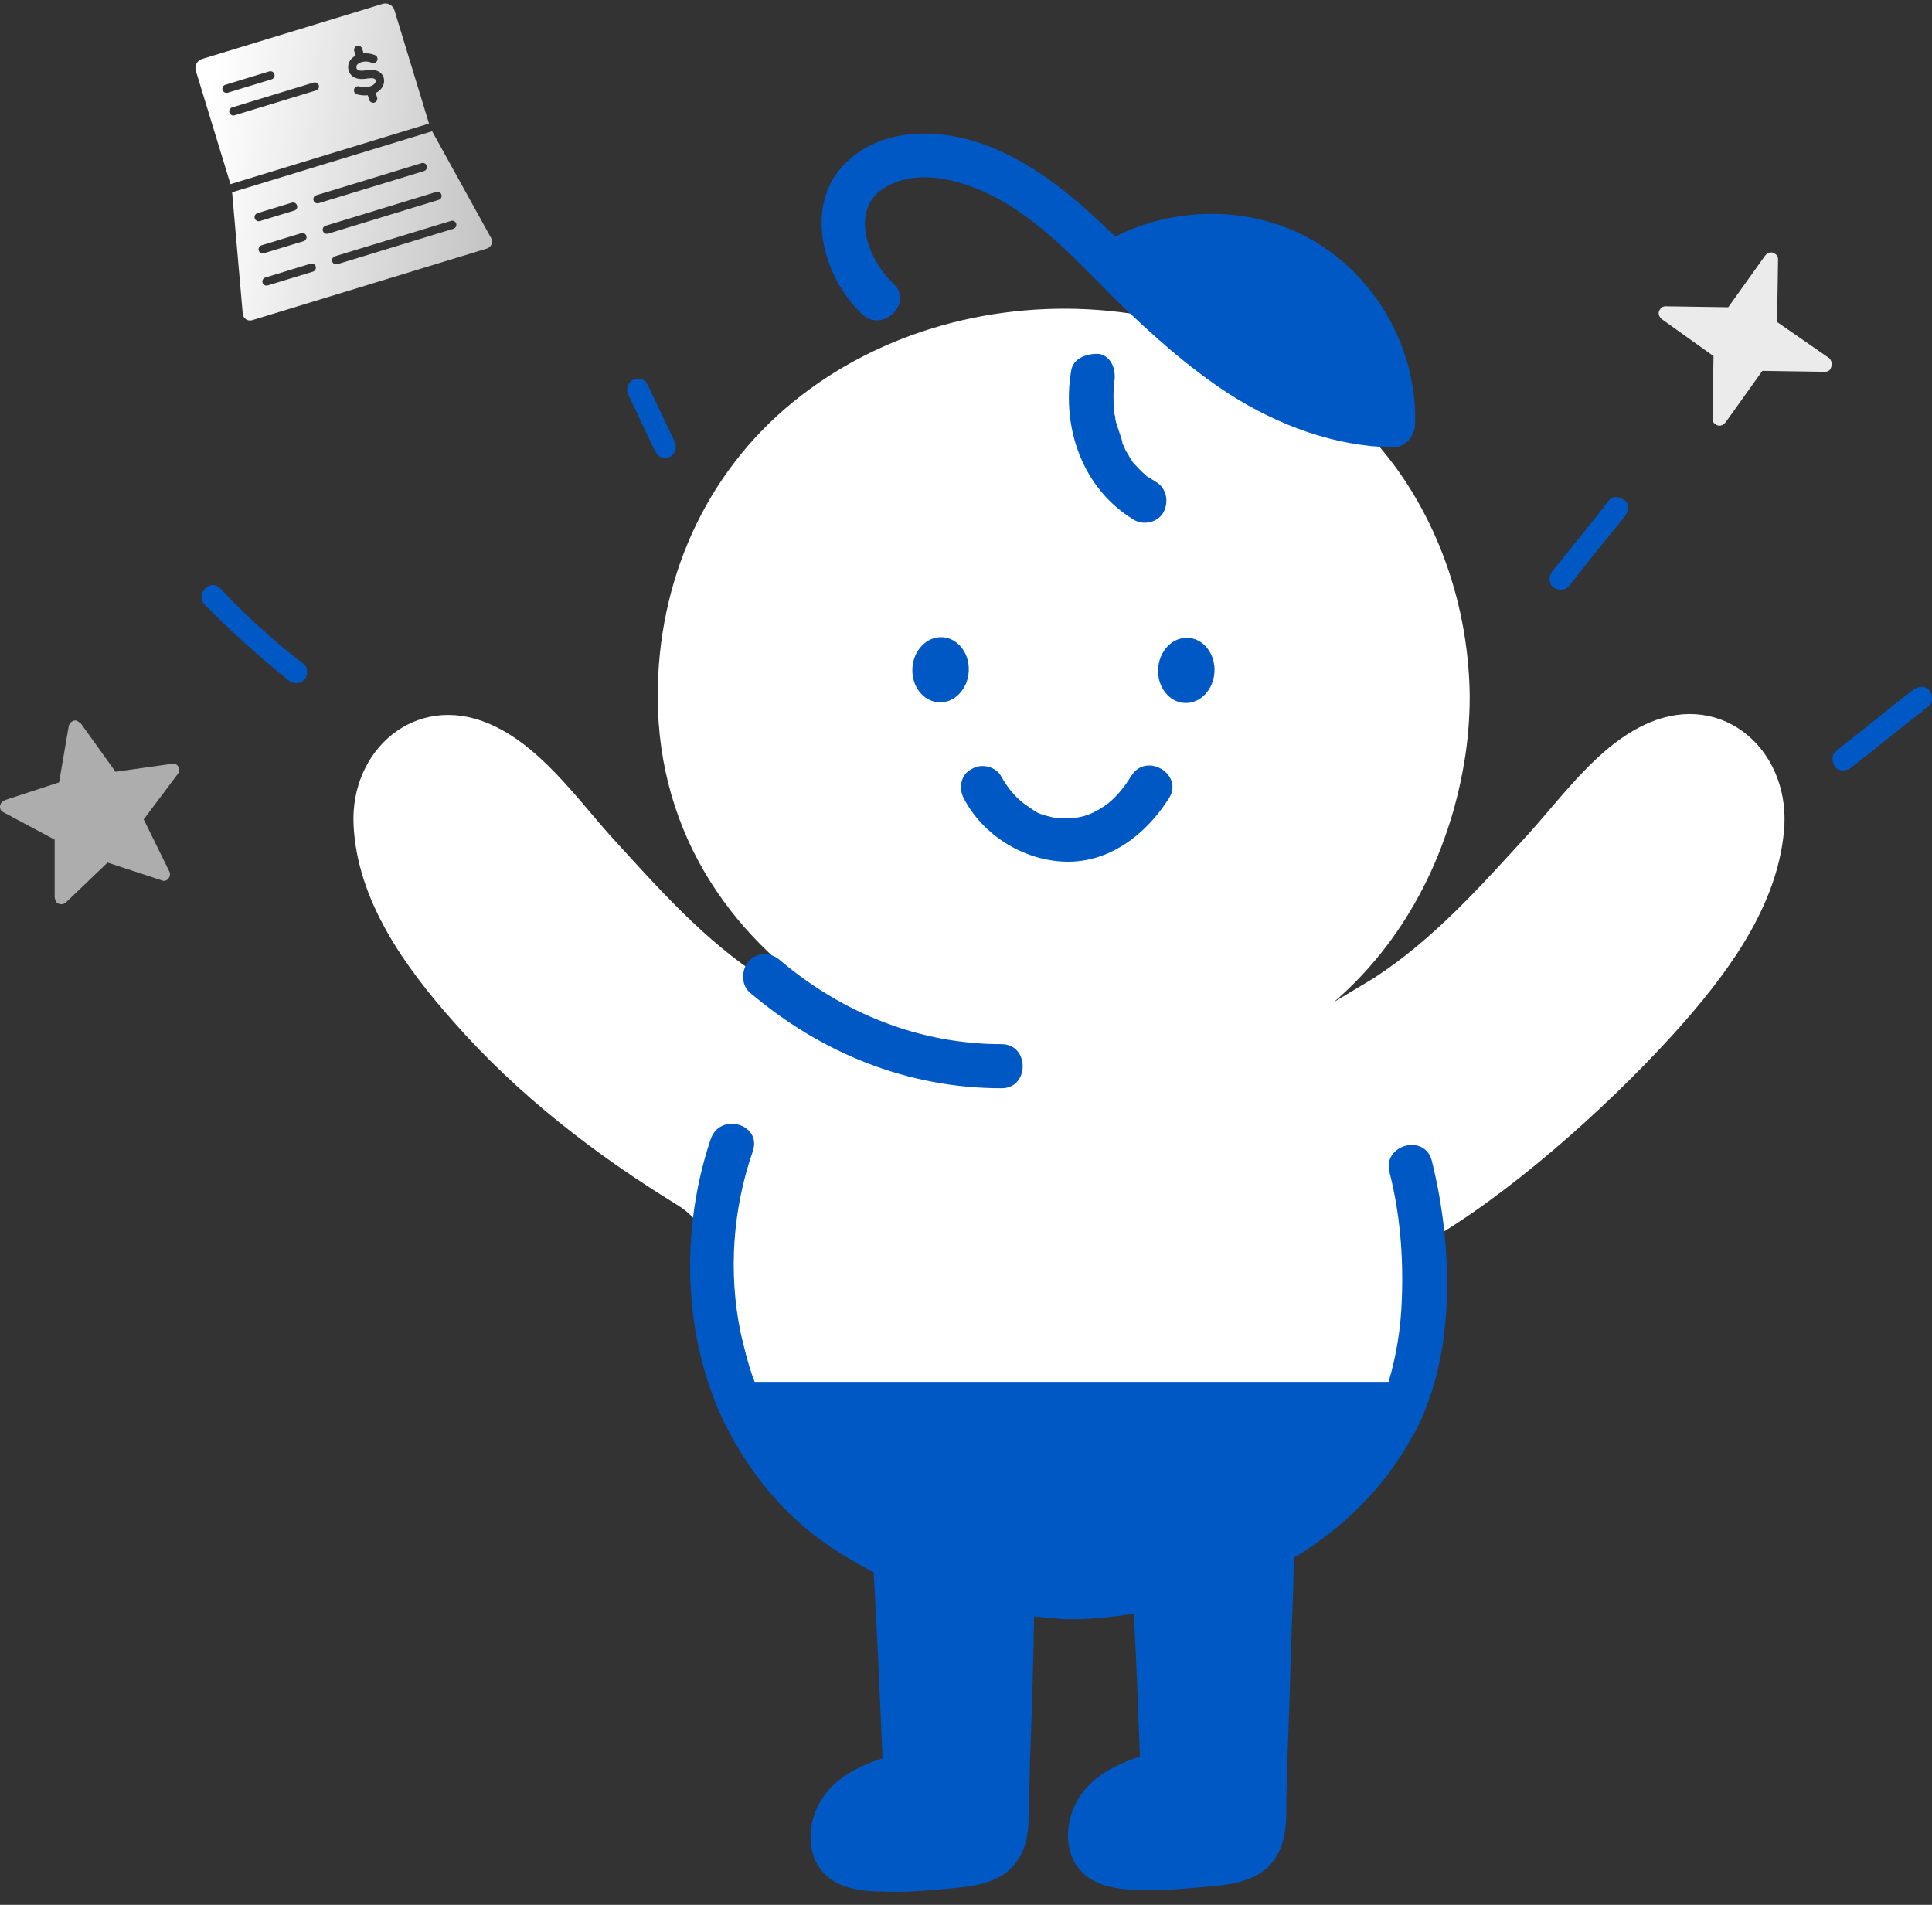 <svg width="71" height="70" viewBox="0 0 71 70" fill="none" xmlns="http://www.w3.org/2000/svg">
<rect x="0" y="0" width="71" height="70" fill="#333333" stroke="none"/>
<path d="M60.62 26.553C58.773 27.331 57.445 29.242 56.149 30.668C54.399 32.579 52.682 34.523 50.479 35.949C49.993 36.24 49.507 36.532 49.021 36.824C51.548 34.653 53.233 31.51 53.816 27.979C53.946 27.201 54.011 26.391 54.011 25.581C53.978 22.568 53.038 19.555 51.257 17.125C46.202 10.321 35.608 9.511 29.16 14.76C25.888 17.417 24.171 21.369 24.171 25.581C24.171 30.733 26.99 34.685 31.04 37.115C30.78 37.148 30.521 37.18 30.262 37.212C29.517 36.824 28.772 36.435 28.091 35.981C25.888 34.588 24.171 32.612 22.421 30.7C21.125 29.242 19.797 27.363 17.95 26.586C15.261 25.452 12.864 27.558 12.993 30.311C13.123 33.065 14.84 35.495 16.687 37.569C19.019 40.226 21.87 42.429 24.884 44.276C26.471 45.248 26.18 46.932 26.342 48.52C26.374 48.811 26.666 51.598 26.925 51.598H51.548C52.131 49.265 52.261 47.191 52.099 45.41C52.358 45.442 52.52 45.571 52.974 45.312C55.987 43.465 59.551 40.226 61.883 37.569C63.698 35.495 65.415 33.065 65.577 30.311C65.707 27.525 63.309 25.419 60.62 26.553Z" fill="white"/>
<path d="M35.601 24.668C35.636 24.006 35.2 23.446 34.629 23.416C34.057 23.386 33.565 23.897 33.53 24.558C33.495 25.22 33.931 25.78 34.503 25.81C35.074 25.84 35.566 25.329 35.601 24.668Z" fill="#0058C5"/>
<path d="M44.631 24.691C44.666 24.029 44.23 23.469 43.659 23.439C43.087 23.409 42.595 23.92 42.56 24.581C42.525 25.243 42.961 25.803 43.532 25.833C44.104 25.863 44.596 25.352 44.631 24.691Z" fill="#0058C5"/>
<path d="M35.413 29.331C36.126 30.692 37.584 31.599 39.107 31.664C40.759 31.729 42.12 30.66 42.962 29.331C43.513 28.456 42.12 27.614 41.569 28.521C41.31 28.942 40.953 29.396 40.532 29.655C40.046 29.979 39.657 30.076 39.107 30.076C39.042 30.076 38.977 30.076 38.945 30.076C39.042 30.076 38.88 30.076 38.847 30.076C38.718 30.044 38.588 30.012 38.459 29.979C38.199 29.914 38.07 29.849 37.811 29.655C37.389 29.396 37.066 29.007 36.806 28.553C36.612 28.165 36.061 28.035 35.705 28.262C35.316 28.456 35.219 28.942 35.413 29.331Z" fill="#0058C5"/>
<path d="M48.599 9.052C46.363 7.562 43.35 7.497 40.985 8.696C39.624 7.368 38.166 6.104 36.384 5.391C34.732 4.743 32.658 4.614 31.233 5.845C29.451 7.368 30.196 10.154 31.687 11.547C32.432 12.26 33.598 11.126 32.821 10.413C31.881 9.538 31.168 7.627 32.594 6.849C33.89 6.136 35.542 6.687 36.741 7.335C38.361 8.242 39.624 9.636 40.92 10.931C42.249 12.227 43.642 13.491 45.197 14.495C46.979 15.629 49.053 16.407 51.191 16.439C51.644 16.439 51.968 16.051 52.001 15.629C52.098 13.037 50.77 10.478 48.599 9.052Z" fill="#0058C5"/>
<path d="M39.365 13.622C39.009 15.728 39.786 17.964 41.665 19.098C42.022 19.325 42.572 19.195 42.767 18.806C42.961 18.417 42.864 17.931 42.475 17.704C42.378 17.64 42.313 17.607 42.216 17.543C42.151 17.51 42.119 17.478 42.184 17.543C42.151 17.51 42.119 17.478 42.087 17.445C41.925 17.316 41.795 17.154 41.665 17.024C41.633 16.992 41.536 16.862 41.665 17.024C41.633 16.992 41.6 16.959 41.6 16.927C41.536 16.862 41.503 16.765 41.438 16.668C41.374 16.57 41.341 16.506 41.309 16.409C41.276 16.344 41.244 16.311 41.244 16.247C41.244 16.214 41.179 16.052 41.244 16.214C41.179 16.02 41.114 15.825 41.05 15.631C41.017 15.534 40.985 15.437 40.985 15.339C40.985 15.275 40.953 15.242 40.953 15.177C40.953 15.08 40.953 15.113 40.953 15.177C40.92 14.951 40.92 14.756 40.92 14.529C40.92 14.432 40.92 14.335 40.953 14.205C40.953 14.173 40.953 14.108 40.953 14.076C40.92 14.27 40.953 14.043 40.953 14.011C41.017 13.59 40.855 13.104 40.402 13.007C39.948 12.974 39.43 13.169 39.365 13.622Z" fill="#0058C5"/>
<path d="M27.54 36.461C30.164 38.696 33.339 39.992 36.806 39.992C37.843 39.992 37.843 38.372 36.806 38.372C33.793 38.372 30.974 37.238 28.674 35.294C28.35 35.003 27.864 34.97 27.54 35.294C27.248 35.586 27.216 36.169 27.54 36.461Z" fill="#0058C5"/>
<path d="M52.617 42.651C52.358 41.646 50.803 42.068 51.062 43.072C51.451 44.595 51.58 46.182 51.515 47.77C51.483 48.774 51.321 49.811 51.029 50.783C47.142 50.783 43.254 50.783 39.398 50.783C35.51 50.783 31.622 50.783 27.734 50.783C27.702 50.718 27.702 50.653 27.67 50.621C27.475 50.07 27.346 49.519 27.216 48.968C26.762 46.765 26.924 44.433 27.67 42.294C27.994 41.29 26.438 40.869 26.114 41.873C24.883 45.534 25.11 49.973 27.184 53.31C27.994 54.638 29.03 55.805 30.326 56.712C30.877 57.101 31.493 57.457 32.108 57.781C32.238 60.049 32.335 62.317 32.432 64.617C31.525 64.909 30.65 65.362 30.164 66.172C29.581 67.144 29.614 68.538 30.683 69.153C31.201 69.445 31.817 69.51 32.367 69.51C33.048 69.542 33.696 69.51 34.376 69.445C35.413 69.348 36.741 69.348 37.389 68.376C37.843 67.728 37.81 66.885 37.81 66.14C37.843 65.427 37.843 64.747 37.875 64.034C37.94 62.479 37.972 60.956 38.005 59.401C38.361 59.433 38.685 59.466 39.042 59.498C39.916 59.531 40.791 59.433 41.666 59.304C41.763 61.053 41.828 62.803 41.893 64.552C40.986 64.844 40.111 65.298 39.625 66.108C39.042 67.08 39.074 68.473 40.143 69.088C40.662 69.38 41.277 69.445 41.828 69.445C42.508 69.477 43.156 69.445 43.837 69.38C44.874 69.283 46.202 69.283 46.85 68.311C47.303 67.663 47.271 66.82 47.271 66.075C47.303 65.362 47.303 64.682 47.336 63.969C47.401 62.349 47.433 60.697 47.498 59.077C47.53 58.462 47.53 57.846 47.563 57.23C47.66 57.166 47.789 57.101 47.887 57.036C49.604 55.934 50.997 54.476 51.937 52.727C51.969 52.694 52.001 52.63 52.034 52.565C52.779 51.107 53.103 49.455 53.168 47.802C53.233 46.117 53.038 44.335 52.617 42.651Z" fill="#0058C5"/>
<path d="M18.049 8.748L15.88 4.823L8.53 7.066L8.921 11.533C8.929 11.613 8.972 11.686 9.038 11.732C9.105 11.778 9.189 11.79 9.266 11.767L17.893 9.134C17.971 9.11 18.033 9.053 18.062 8.979C18.095 8.903 18.09 8.819 18.049 8.748ZM11.623 7.176L15.494 5.995C15.574 5.971 15.658 6.015 15.684 6.095C15.708 6.175 15.663 6.26 15.584 6.285L11.713 7.466C11.633 7.49 11.548 7.446 11.523 7.366C11.497 7.284 11.543 7.199 11.623 7.176ZM11.965 8.297L16.034 7.054C16.114 7.031 16.198 7.075 16.224 7.155C16.247 7.235 16.203 7.319 16.123 7.345L12.056 8.587C11.976 8.611 11.892 8.566 11.866 8.486C11.841 8.407 11.885 8.32 11.965 8.297ZM11.502 9.982L9.839 10.489C9.759 10.513 9.675 10.468 9.649 10.389C9.626 10.308 9.67 10.224 9.75 10.198L11.412 9.691C11.492 9.667 11.576 9.712 11.602 9.791C11.627 9.871 11.581 9.956 11.502 9.982ZM11.16 8.861L9.698 9.307C9.618 9.331 9.534 9.286 9.508 9.206C9.484 9.126 9.528 9.042 9.608 9.016L11.07 8.57C11.15 8.546 11.235 8.591 11.26 8.671C11.284 8.751 11.24 8.835 11.16 8.861ZM10.816 7.738L9.551 8.124C9.471 8.147 9.387 8.103 9.361 8.023C9.337 7.943 9.382 7.859 9.461 7.833L10.725 7.448C10.805 7.424 10.89 7.468 10.915 7.548C10.943 7.63 10.898 7.714 10.816 7.738ZM16.665 8.406L12.398 9.709C12.318 9.733 12.233 9.689 12.208 9.609C12.184 9.529 12.228 9.444 12.308 9.419L16.576 8.116C16.656 8.092 16.74 8.136 16.766 8.216C16.789 8.296 16.745 8.381 16.665 8.406Z" fill="url(#paint0_linear_1400_74500)"/>
<path d="M14.324 0.168C14.243 0.125 14.15 0.116 14.062 0.142L7.426 2.167C7.337 2.193 7.266 2.254 7.222 2.335C7.179 2.415 7.17 2.508 7.196 2.597L8.47 6.767L15.766 4.541L14.494 0.371C14.465 0.283 14.406 0.21 14.324 0.168ZM8.279 3.116L9.894 2.623C9.974 2.6 10.058 2.644 10.084 2.724C10.108 2.804 10.063 2.888 9.984 2.914L8.368 3.407C8.288 3.43 8.204 3.386 8.178 3.306C8.155 3.226 8.199 3.14 8.279 3.116ZM11.617 3.322L8.62 4.237C8.54 4.261 8.456 4.217 8.43 4.137C8.406 4.057 8.451 3.972 8.53 3.947L11.526 3.033C11.606 3.01 11.69 3.054 11.716 3.134C11.741 3.214 11.697 3.298 11.617 3.322ZM14.116 2.991C14.107 3.142 14.016 3.289 13.875 3.378C13.853 3.391 13.831 3.403 13.809 3.414L13.858 3.58C13.882 3.66 13.838 3.744 13.758 3.77C13.678 3.794 13.594 3.749 13.568 3.669L13.516 3.501C13.391 3.513 13.257 3.504 13.121 3.467C13.039 3.446 12.991 3.362 13.013 3.282C13.034 3.2 13.118 3.152 13.198 3.174C13.312 3.204 13.528 3.238 13.71 3.123C13.767 3.087 13.807 3.027 13.81 2.976C13.813 2.913 13.758 2.89 13.736 2.884C13.706 2.875 13.673 2.871 13.63 2.873C13.58 2.873 13.532 2.881 13.482 2.886C13.427 2.895 13.37 2.901 13.315 2.902C13.14 2.908 12.995 2.855 12.902 2.754C12.77 2.609 12.757 2.373 12.875 2.207C12.923 2.141 12.991 2.086 13.069 2.044L13.018 1.877C12.995 1.797 13.039 1.713 13.119 1.687C13.199 1.663 13.283 1.707 13.309 1.787L13.362 1.961C13.506 1.95 13.653 1.971 13.782 2.026C13.86 2.058 13.895 2.148 13.861 2.226C13.827 2.304 13.739 2.339 13.661 2.305C13.557 2.259 13.435 2.248 13.317 2.273C13.231 2.292 13.16 2.331 13.122 2.382C13.087 2.431 13.088 2.505 13.125 2.548C13.156 2.582 13.222 2.6 13.302 2.597C13.347 2.596 13.393 2.589 13.44 2.583C13.498 2.575 13.56 2.567 13.625 2.565C13.697 2.564 13.761 2.573 13.819 2.589C14.009 2.641 14.127 2.804 14.116 2.991Z" fill="url(#paint1_linear_1400_74500)"/>
<path opacity="0.9" d="M67.216 13.157L65.307 11.833L65.343 9.529C65.343 9.456 65.314 9.369 65.227 9.326C65.126 9.239 64.967 9.267 64.865 9.397L63.512 11.291L61.208 11.256C61.136 11.256 61.049 11.284 61.005 11.371C60.918 11.472 60.947 11.632 61.077 11.734L62.971 13.086L62.935 15.39C62.935 15.463 62.964 15.55 63.051 15.593C63.152 15.681 63.311 15.652 63.413 15.522L64.766 13.628L67.07 13.663C67.142 13.664 67.229 13.635 67.273 13.548C67.346 13.403 67.317 13.244 67.216 13.157Z" fill="white"/>
<path opacity="0.6" d="M3.013 26.644L4.244 28.361L6.318 28.069C6.447 28.037 6.577 28.134 6.577 28.264C6.577 28.329 6.577 28.393 6.545 28.426L5.281 30.111L6.221 32.022C6.285 32.152 6.221 32.281 6.123 32.346C6.059 32.379 5.994 32.379 5.929 32.346L3.953 31.698L2.43 33.156C2.333 33.253 2.171 33.253 2.074 33.156C2.041 33.091 2.009 33.026 2.009 32.962V30.856L0.13 29.851C0 29.787 -0.032 29.657 0.032 29.527C0.065 29.463 0.13 29.43 0.194 29.398L2.171 28.75L2.527 26.676C2.56 26.547 2.689 26.45 2.819 26.482C2.916 26.547 2.981 26.579 3.013 26.644Z" fill="white"/>
<path d="M7.515 22.209C8.487 23.214 9.524 24.121 10.593 24.995C10.755 25.125 10.982 25.157 11.176 24.995C11.306 24.866 11.338 24.542 11.176 24.412C10.075 23.57 9.038 22.63 8.098 21.626C7.742 21.237 7.159 21.82 7.515 22.209Z" fill="#0058C5"/>
<path d="M23.1 14.528C23.392 15.144 23.684 15.76 23.975 16.375C24.008 16.472 24.072 16.537 24.105 16.634C24.202 16.829 24.494 16.894 24.655 16.764C24.85 16.634 24.882 16.408 24.785 16.213C24.494 15.598 24.202 14.982 23.91 14.367C23.878 14.269 23.813 14.204 23.781 14.107C23.684 13.913 23.392 13.848 23.23 13.978C23.036 14.107 23.003 14.334 23.1 14.528Z" fill="#0058C5"/>
<path d="M59.129 18.388C58.449 19.262 57.769 20.105 57.056 20.98C56.926 21.142 56.894 21.401 57.056 21.563C57.218 21.692 57.477 21.725 57.639 21.563C58.319 20.688 59 19.846 59.713 18.971C59.842 18.809 59.875 18.55 59.713 18.388C59.551 18.258 59.259 18.193 59.129 18.388Z" fill="#0058C5"/>
<path d="M68.039 28.201C68.881 27.553 69.691 26.873 70.534 26.225C70.663 26.128 70.76 26.03 70.89 25.933C71.052 25.804 71.02 25.512 70.89 25.35C70.728 25.188 70.501 25.221 70.307 25.35C69.464 25.998 68.654 26.678 67.812 27.326C67.683 27.424 67.585 27.521 67.456 27.618C67.294 27.748 67.326 28.039 67.456 28.201C67.618 28.363 67.877 28.331 68.039 28.201Z" fill="#0058C5"/>
<defs>
<linearGradient id="paint0_linear_1400_74500" x1="7.294" y1="7.736" x2="25.779" y2="9.729" gradientUnits="userSpaceOnUse">
<stop stop-color="white"/>
<stop offset="1" stop-color="white" stop-opacity="0.5"/>
</linearGradient>
<linearGradient id="paint1_linear_1400_74500" x1="7.797" y1="3.067" x2="26.282" y2="5.06" gradientUnits="userSpaceOnUse">
<stop stop-color="white"/>
<stop offset="1" stop-color="white" stop-opacity="0.5"/>
</linearGradient>
</defs>
</svg>
